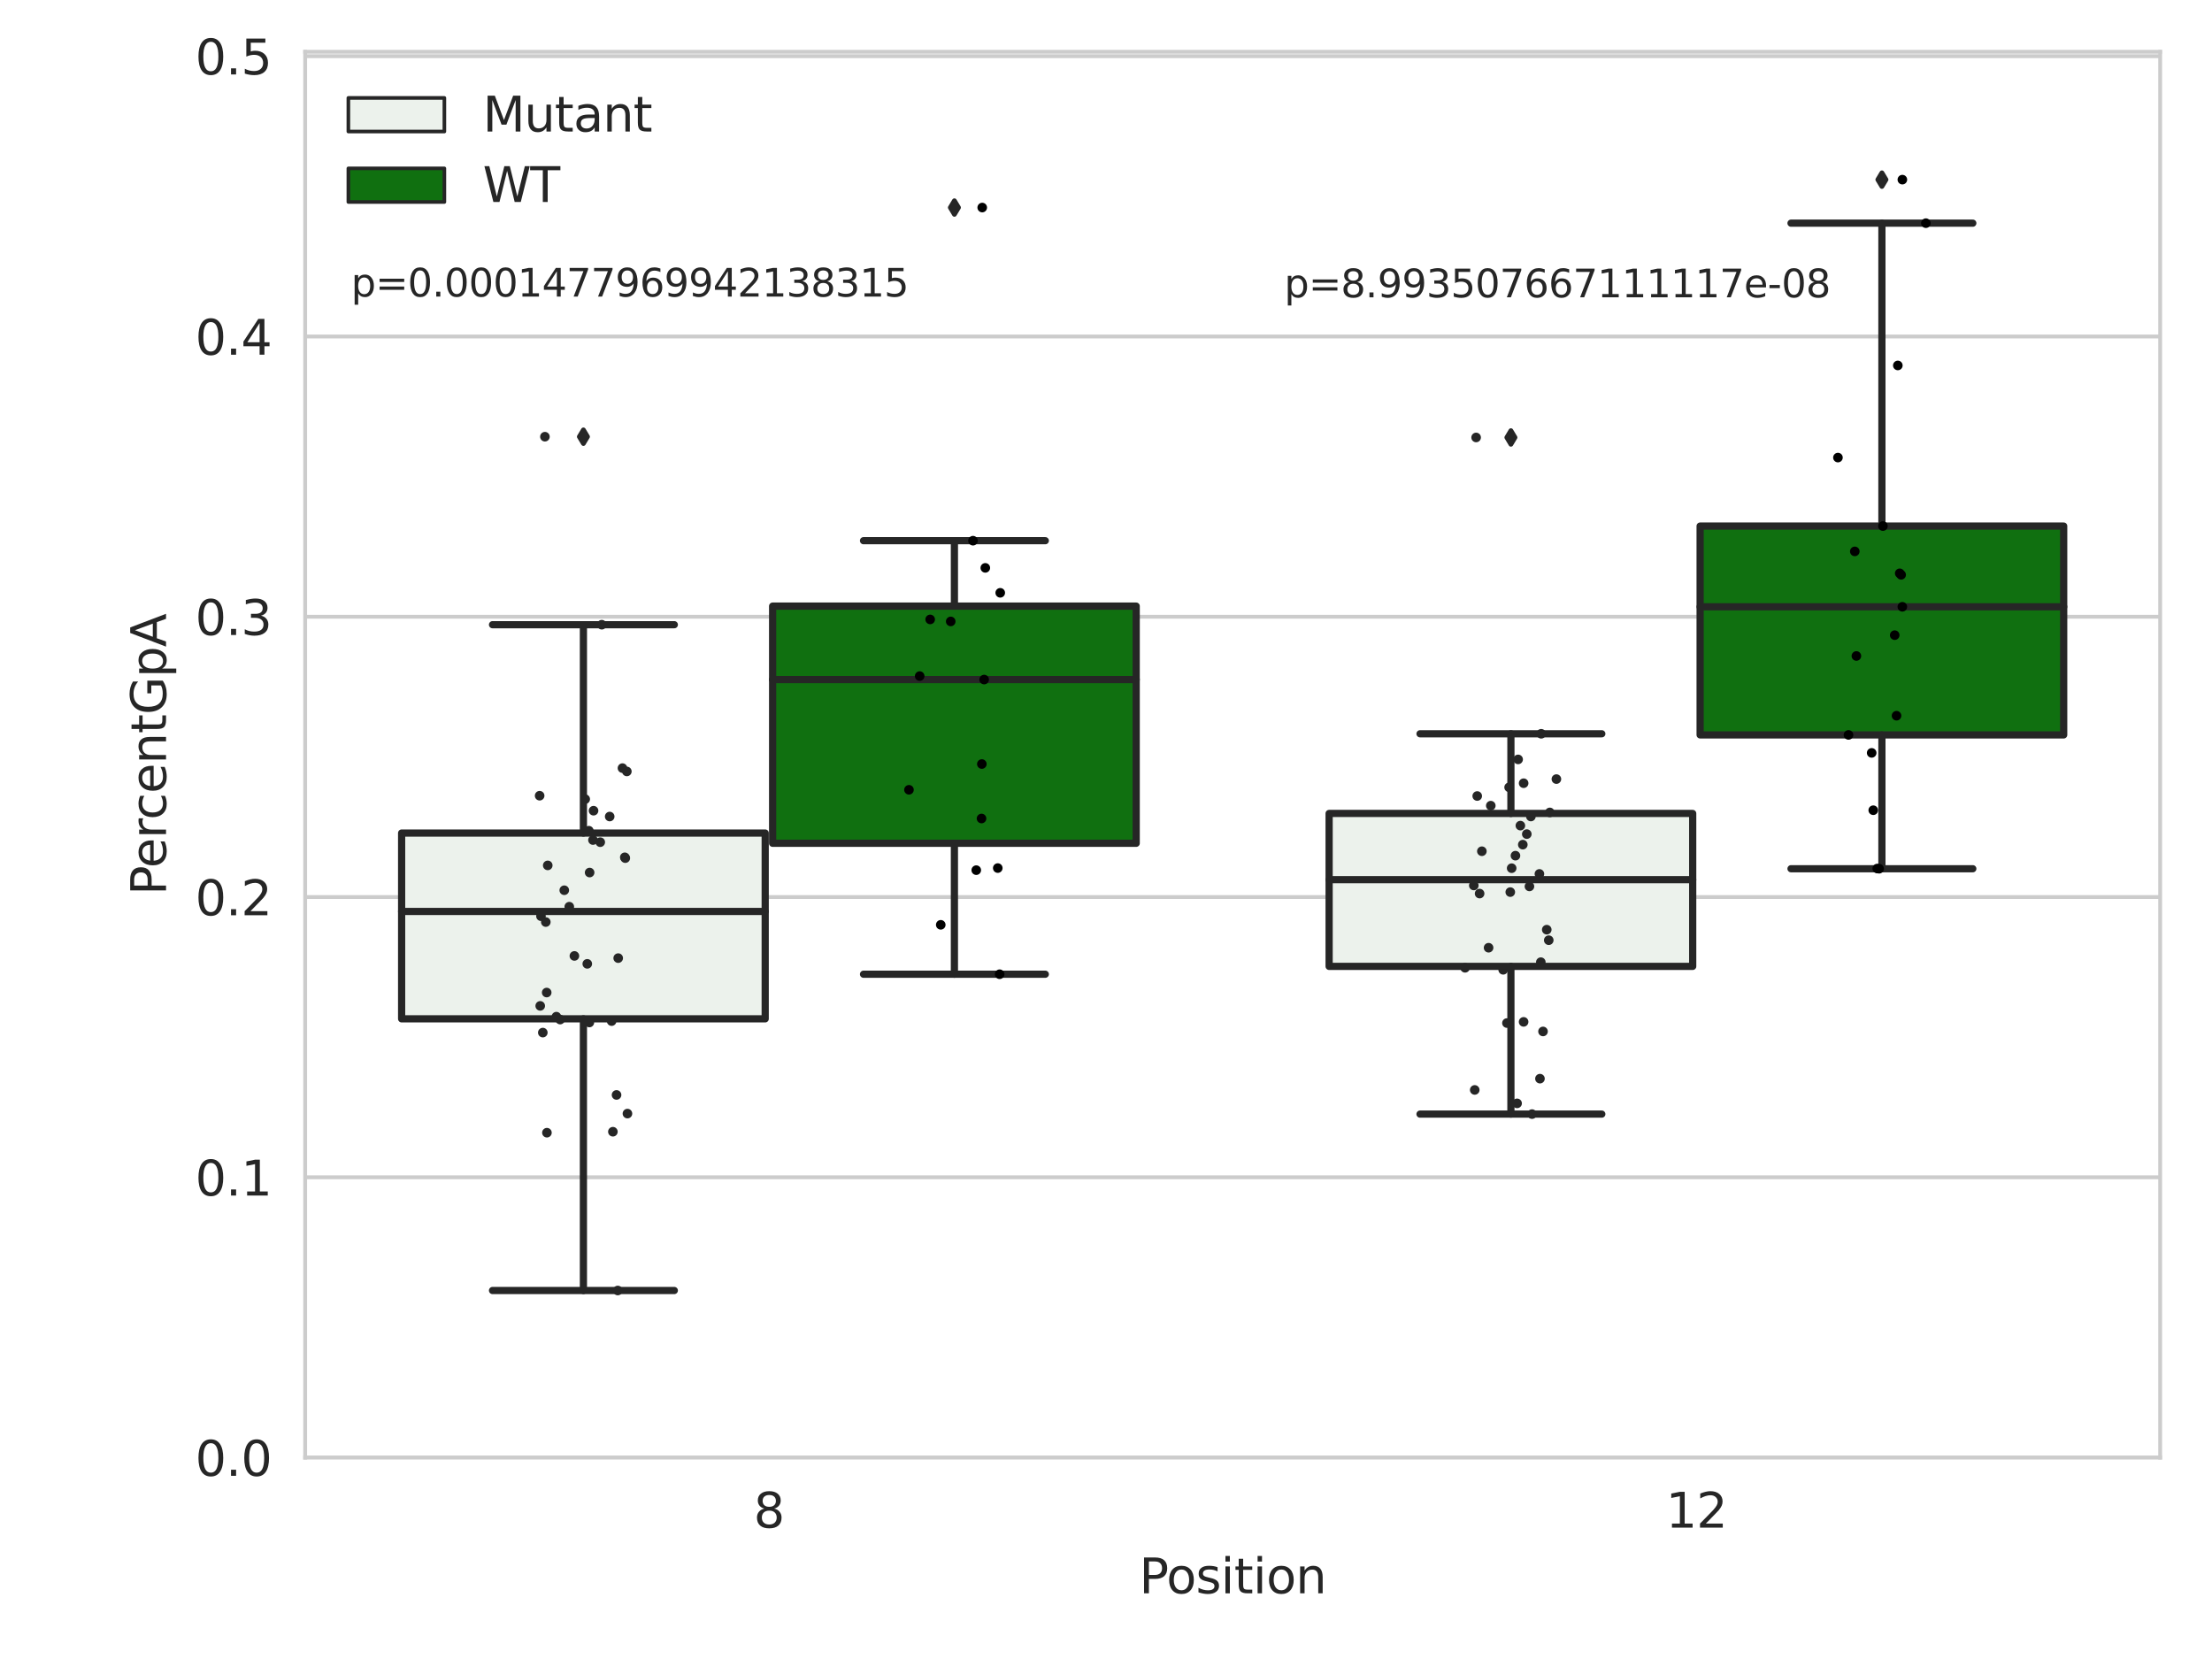 <?xml version="1.0" encoding="utf-8" standalone="no"?>
<!DOCTYPE svg PUBLIC "-//W3C//DTD SVG 1.1//EN"
  "http://www.w3.org/Graphics/SVG/1.1/DTD/svg11.dtd">
<svg xmlns:xlink="http://www.w3.org/1999/xlink" width="460.8pt" height="345.6pt" viewBox="0 0 460.8 345.6" xmlns="http://www.w3.org/2000/svg" version="1.1">
 <defs>
  <style type="text/css">*{stroke-linejoin: round; stroke-linecap: butt}</style>
 </defs>
 <g id="figure_1">
  <g id="patch_1">
   <path d="M 0 345.6 
L 460.8 345.6 
L 460.8 0 
L 0 0 
z
" style="fill: #ffffff"/>
  </g>
  <g id="axes_1">
   <g id="patch_2">
    <path d="M 63.571 303.64 
L 450 303.64 
L 450 10.8 
L 63.571 10.8 
z
" style="fill: #ffffff"/>
   </g>
   <g id="matplotlib.axis_1">
    <g id="xtick_1">
     <g id="text_1">
      <!-- 8 -->
      <g style="fill: #262626" transform="translate(156.997 318.238)scale(0.1 -0.1)">
       <defs>
        <path id="DejaVuSans-38" d="M 2034 2216 
Q 1584 2216 1326 1975 
Q 1069 1734 1069 1313 
Q 1069 891 1326 650 
Q 1584 409 2034 409 
Q 2484 409 2743 651 
Q 3003 894 3003 1313 
Q 3003 1734 2745 1975 
Q 2488 2216 2034 2216 
z
M 1403 2484 
Q 997 2584 770 2862 
Q 544 3141 544 3541 
Q 544 4100 942 4425 
Q 1341 4750 2034 4750 
Q 2731 4750 3128 4425 
Q 3525 4100 3525 3541 
Q 3525 3141 3298 2862 
Q 3072 2584 2669 2484 
Q 3125 2378 3379 2068 
Q 3634 1759 3634 1313 
Q 3634 634 3220 271 
Q 2806 -91 2034 -91 
Q 1263 -91 848 271 
Q 434 634 434 1313 
Q 434 1759 690 2068 
Q 947 2378 1403 2484 
z
M 1172 3481 
Q 1172 3119 1398 2916 
Q 1625 2713 2034 2713 
Q 2441 2713 2670 2916 
Q 2900 3119 2900 3481 
Q 2900 3844 2670 4047 
Q 2441 4250 2034 4250 
Q 1625 4250 1398 4047 
Q 1172 3844 1172 3481 
z
" transform="scale(0.016)"/>
       </defs>
       <use xlink:href="#DejaVuSans-38"/>
      </g>
     </g>
    </g>
    <g id="xtick_2">
     <g id="text_2">
      <!-- 12 -->
      <g style="fill: #262626" transform="translate(347.03 318.238)scale(0.1 -0.1)">
       <defs>
        <path id="DejaVuSans-31" d="M 794 531 
L 1825 531 
L 1825 4091 
L 703 3866 
L 703 4441 
L 1819 4666 
L 2450 4666 
L 2450 531 
L 3481 531 
L 3481 0 
L 794 0 
L 794 531 
z
" transform="scale(0.016)"/>
        <path id="DejaVuSans-32" d="M 1228 531 
L 3431 531 
L 3431 0 
L 469 0 
L 469 531 
Q 828 903 1448 1529 
Q 2069 2156 2228 2338 
Q 2531 2678 2651 2914 
Q 2772 3150 2772 3378 
Q 2772 3750 2511 3984 
Q 2250 4219 1831 4219 
Q 1534 4219 1204 4116 
Q 875 4013 500 3803 
L 500 4441 
Q 881 4594 1212 4672 
Q 1544 4750 1819 4750 
Q 2544 4750 2975 4387 
Q 3406 4025 3406 3419 
Q 3406 3131 3298 2873 
Q 3191 2616 2906 2266 
Q 2828 2175 2409 1742 
Q 1991 1309 1228 531 
z
" transform="scale(0.016)"/>
       </defs>
       <use xlink:href="#DejaVuSans-31"/>
       <use xlink:href="#DejaVuSans-32" x="63.623"/>
      </g>
     </g>
    </g>
    <g id="text_3">
     <!-- Position -->
     <g style="fill: #262626" transform="translate(237.322 331.917)scale(0.1 -0.1)">
      <defs>
       <path id="DejaVuSans-50" d="M 1259 4147 
L 1259 2394 
L 2053 2394 
Q 2494 2394 2734 2622 
Q 2975 2850 2975 3272 
Q 2975 3691 2734 3919 
Q 2494 4147 2053 4147 
L 1259 4147 
z
M 628 4666 
L 2053 4666 
Q 2838 4666 3239 4311 
Q 3641 3956 3641 3272 
Q 3641 2581 3239 2228 
Q 2838 1875 2053 1875 
L 1259 1875 
L 1259 0 
L 628 0 
L 628 4666 
z
" transform="scale(0.016)"/>
       <path id="DejaVuSans-6f" d="M 1959 3097 
Q 1497 3097 1228 2736 
Q 959 2375 959 1747 
Q 959 1119 1226 758 
Q 1494 397 1959 397 
Q 2419 397 2687 759 
Q 2956 1122 2956 1747 
Q 2956 2369 2687 2733 
Q 2419 3097 1959 3097 
z
M 1959 3584 
Q 2709 3584 3137 3096 
Q 3566 2609 3566 1747 
Q 3566 888 3137 398 
Q 2709 -91 1959 -91 
Q 1206 -91 779 398 
Q 353 888 353 1747 
Q 353 2609 779 3096 
Q 1206 3584 1959 3584 
z
" transform="scale(0.016)"/>
       <path id="DejaVuSans-73" d="M 2834 3397 
L 2834 2853 
Q 2591 2978 2328 3040 
Q 2066 3103 1784 3103 
Q 1356 3103 1142 2972 
Q 928 2841 928 2578 
Q 928 2378 1081 2264 
Q 1234 2150 1697 2047 
L 1894 2003 
Q 2506 1872 2764 1633 
Q 3022 1394 3022 966 
Q 3022 478 2636 193 
Q 2250 -91 1575 -91 
Q 1294 -91 989 -36 
Q 684 19 347 128 
L 347 722 
Q 666 556 975 473 
Q 1284 391 1588 391 
Q 1994 391 2212 530 
Q 2431 669 2431 922 
Q 2431 1156 2273 1281 
Q 2116 1406 1581 1522 
L 1381 1569 
Q 847 1681 609 1914 
Q 372 2147 372 2553 
Q 372 3047 722 3315 
Q 1072 3584 1716 3584 
Q 2034 3584 2315 3537 
Q 2597 3491 2834 3397 
z
" transform="scale(0.016)"/>
       <path id="DejaVuSans-69" d="M 603 3500 
L 1178 3500 
L 1178 0 
L 603 0 
L 603 3500 
z
M 603 4863 
L 1178 4863 
L 1178 4134 
L 603 4134 
L 603 4863 
z
" transform="scale(0.016)"/>
       <path id="DejaVuSans-74" d="M 1172 4494 
L 1172 3500 
L 2356 3500 
L 2356 3053 
L 1172 3053 
L 1172 1153 
Q 1172 725 1289 603 
Q 1406 481 1766 481 
L 2356 481 
L 2356 0 
L 1766 0 
Q 1100 0 847 248 
Q 594 497 594 1153 
L 594 3053 
L 172 3053 
L 172 3500 
L 594 3500 
L 594 4494 
L 1172 4494 
z
" transform="scale(0.016)"/>
       <path id="DejaVuSans-6e" d="M 3513 2113 
L 3513 0 
L 2938 0 
L 2938 2094 
Q 2938 2591 2744 2837 
Q 2550 3084 2163 3084 
Q 1697 3084 1428 2787 
Q 1159 2491 1159 1978 
L 1159 0 
L 581 0 
L 581 3500 
L 1159 3500 
L 1159 2956 
Q 1366 3272 1645 3428 
Q 1925 3584 2291 3584 
Q 2894 3584 3203 3211 
Q 3513 2838 3513 2113 
z
" transform="scale(0.016)"/>
      </defs>
      <use xlink:href="#DejaVuSans-50"/>
      <use xlink:href="#DejaVuSans-6f" x="56.678"/>
      <use xlink:href="#DejaVuSans-73" x="117.859"/>
      <use xlink:href="#DejaVuSans-69" x="169.959"/>
      <use xlink:href="#DejaVuSans-74" x="197.742"/>
      <use xlink:href="#DejaVuSans-69" x="236.951"/>
      <use xlink:href="#DejaVuSans-6f" x="264.734"/>
      <use xlink:href="#DejaVuSans-6e" x="325.916"/>
     </g>
    </g>
   </g>
   <g id="matplotlib.axis_2">
    <g id="ytick_1">
     <g id="line2d_1">
      <path d="M 63.571 303.64 
L 450 303.64 
" clip-path="url(#p58ac7af2b0)" style="fill: none; stroke: #cccccc; stroke-width: 0.8; stroke-linecap: round"/>
     </g>
     <g id="text_4">
      <!-- 0.0 -->
      <g style="fill: #262626" transform="translate(40.668 307.439)scale(0.1 -0.1)">
       <defs>
        <path id="DejaVuSans-30" d="M 2034 4250 
Q 1547 4250 1301 3770 
Q 1056 3291 1056 2328 
Q 1056 1369 1301 889 
Q 1547 409 2034 409 
Q 2525 409 2770 889 
Q 3016 1369 3016 2328 
Q 3016 3291 2770 3770 
Q 2525 4250 2034 4250 
z
M 2034 4750 
Q 2819 4750 3233 4129 
Q 3647 3509 3647 2328 
Q 3647 1150 3233 529 
Q 2819 -91 2034 -91 
Q 1250 -91 836 529 
Q 422 1150 422 2328 
Q 422 3509 836 4129 
Q 1250 4750 2034 4750 
z
" transform="scale(0.016)"/>
        <path id="DejaVuSans-2e" d="M 684 794 
L 1344 794 
L 1344 0 
L 684 0 
L 684 794 
z
" transform="scale(0.016)"/>
       </defs>
       <use xlink:href="#DejaVuSans-30"/>
       <use xlink:href="#DejaVuSans-2e" x="63.623"/>
       <use xlink:href="#DejaVuSans-30" x="95.41"/>
      </g>
     </g>
    </g>
    <g id="ytick_2">
     <g id="line2d_2">
      <path d="M 63.571 245.254 
L 450 245.254 
" clip-path="url(#p58ac7af2b0)" style="fill: none; stroke: #cccccc; stroke-width: 0.8; stroke-linecap: round"/>
     </g>
     <g id="text_5">
      <!-- 0.1 -->
      <g style="fill: #262626" transform="translate(40.668 249.053)scale(0.1 -0.1)">
       <use xlink:href="#DejaVuSans-30"/>
       <use xlink:href="#DejaVuSans-2e" x="63.623"/>
       <use xlink:href="#DejaVuSans-31" x="95.41"/>
      </g>
     </g>
    </g>
    <g id="ytick_3">
     <g id="line2d_3">
      <path d="M 63.571 186.867 
L 450 186.867 
" clip-path="url(#p58ac7af2b0)" style="fill: none; stroke: #cccccc; stroke-width: 0.8; stroke-linecap: round"/>
     </g>
     <g id="text_6">
      <!-- 0.2 -->
      <g style="fill: #262626" transform="translate(40.668 190.666)scale(0.1 -0.1)">
       <use xlink:href="#DejaVuSans-30"/>
       <use xlink:href="#DejaVuSans-2e" x="63.623"/>
       <use xlink:href="#DejaVuSans-32" x="95.41"/>
      </g>
     </g>
    </g>
    <g id="ytick_4">
     <g id="line2d_4">
      <path d="M 63.571 128.481 
L 450 128.481 
" clip-path="url(#p58ac7af2b0)" style="fill: none; stroke: #cccccc; stroke-width: 0.8; stroke-linecap: round"/>
     </g>
     <g id="text_7">
      <!-- 0.3 -->
      <g style="fill: #262626" transform="translate(40.668 132.28)scale(0.1 -0.1)">
       <defs>
        <path id="DejaVuSans-33" d="M 2597 2516 
Q 3050 2419 3304 2112 
Q 3559 1806 3559 1356 
Q 3559 666 3084 287 
Q 2609 -91 1734 -91 
Q 1441 -91 1130 -33 
Q 819 25 488 141 
L 488 750 
Q 750 597 1062 519 
Q 1375 441 1716 441 
Q 2309 441 2620 675 
Q 2931 909 2931 1356 
Q 2931 1769 2642 2001 
Q 2353 2234 1838 2234 
L 1294 2234 
L 1294 2753 
L 1863 2753 
Q 2328 2753 2575 2939 
Q 2822 3125 2822 3475 
Q 2822 3834 2567 4026 
Q 2313 4219 1838 4219 
Q 1578 4219 1281 4162 
Q 984 4106 628 3988 
L 628 4550 
Q 988 4650 1302 4700 
Q 1616 4750 1894 4750 
Q 2613 4750 3031 4423 
Q 3450 4097 3450 3541 
Q 3450 3153 3228 2886 
Q 3006 2619 2597 2516 
z
" transform="scale(0.016)"/>
       </defs>
       <use xlink:href="#DejaVuSans-30"/>
       <use xlink:href="#DejaVuSans-2e" x="63.623"/>
       <use xlink:href="#DejaVuSans-33" x="95.41"/>
      </g>
     </g>
    </g>
    <g id="ytick_5">
     <g id="line2d_5">
      <path d="M 63.571 70.094 
L 450 70.094 
" clip-path="url(#p58ac7af2b0)" style="fill: none; stroke: #cccccc; stroke-width: 0.8; stroke-linecap: round"/>
     </g>
     <g id="text_8">
      <!-- 0.4 -->
      <g style="fill: #262626" transform="translate(40.668 73.893)scale(0.1 -0.1)">
       <defs>
        <path id="DejaVuSans-34" d="M 2419 4116 
L 825 1625 
L 2419 1625 
L 2419 4116 
z
M 2253 4666 
L 3047 4666 
L 3047 1625 
L 3713 1625 
L 3713 1100 
L 3047 1100 
L 3047 0 
L 2419 0 
L 2419 1100 
L 313 1100 
L 313 1709 
L 2253 4666 
z
" transform="scale(0.016)"/>
       </defs>
       <use xlink:href="#DejaVuSans-30"/>
       <use xlink:href="#DejaVuSans-2e" x="63.623"/>
       <use xlink:href="#DejaVuSans-34" x="95.41"/>
      </g>
     </g>
    </g>
    <g id="ytick_6">
     <g id="line2d_6">
      <path d="M 63.571 11.708 
L 450 11.708 
" clip-path="url(#p58ac7af2b0)" style="fill: none; stroke: #cccccc; stroke-width: 0.8; stroke-linecap: round"/>
     </g>
     <g id="text_9">
      <!-- 0.5 -->
      <g style="fill: #262626" transform="translate(40.668 15.507)scale(0.1 -0.1)">
       <defs>
        <path id="DejaVuSans-35" d="M 691 4666 
L 3169 4666 
L 3169 4134 
L 1269 4134 
L 1269 2991 
Q 1406 3038 1543 3061 
Q 1681 3084 1819 3084 
Q 2600 3084 3056 2656 
Q 3513 2228 3513 1497 
Q 3513 744 3044 326 
Q 2575 -91 1722 -91 
Q 1428 -91 1123 -41 
Q 819 9 494 109 
L 494 744 
Q 775 591 1075 516 
Q 1375 441 1709 441 
Q 2250 441 2565 725 
Q 2881 1009 2881 1497 
Q 2881 1984 2565 2268 
Q 2250 2553 1709 2553 
Q 1456 2553 1204 2497 
Q 953 2441 691 2322 
L 691 4666 
z
" transform="scale(0.016)"/>
       </defs>
       <use xlink:href="#DejaVuSans-30"/>
       <use xlink:href="#DejaVuSans-2e" x="63.623"/>
       <use xlink:href="#DejaVuSans-35" x="95.41"/>
      </g>
     </g>
    </g>
    <g id="text_10">
     <!-- PercentGpA -->
     <g style="fill: #262626" transform="translate(34.588 186.497)rotate(-90)scale(0.1 -0.1)">
      <defs>
       <path id="DejaVuSans-65" d="M 3597 1894 
L 3597 1613 
L 953 1613 
Q 991 1019 1311 708 
Q 1631 397 2203 397 
Q 2534 397 2845 478 
Q 3156 559 3463 722 
L 3463 178 
Q 3153 47 2828 -22 
Q 2503 -91 2169 -91 
Q 1331 -91 842 396 
Q 353 884 353 1716 
Q 353 2575 817 3079 
Q 1281 3584 2069 3584 
Q 2775 3584 3186 3129 
Q 3597 2675 3597 1894 
z
M 3022 2063 
Q 3016 2534 2758 2815 
Q 2500 3097 2075 3097 
Q 1594 3097 1305 2825 
Q 1016 2553 972 2059 
L 3022 2063 
z
" transform="scale(0.016)"/>
       <path id="DejaVuSans-72" d="M 2631 2963 
Q 2534 3019 2420 3045 
Q 2306 3072 2169 3072 
Q 1681 3072 1420 2755 
Q 1159 2438 1159 1844 
L 1159 0 
L 581 0 
L 581 3500 
L 1159 3500 
L 1159 2956 
Q 1341 3275 1631 3429 
Q 1922 3584 2338 3584 
Q 2397 3584 2469 3576 
Q 2541 3569 2628 3553 
L 2631 2963 
z
" transform="scale(0.016)"/>
       <path id="DejaVuSans-63" d="M 3122 3366 
L 3122 2828 
Q 2878 2963 2633 3030 
Q 2388 3097 2138 3097 
Q 1578 3097 1268 2742 
Q 959 2388 959 1747 
Q 959 1106 1268 751 
Q 1578 397 2138 397 
Q 2388 397 2633 464 
Q 2878 531 3122 666 
L 3122 134 
Q 2881 22 2623 -34 
Q 2366 -91 2075 -91 
Q 1284 -91 818 406 
Q 353 903 353 1747 
Q 353 2603 823 3093 
Q 1294 3584 2113 3584 
Q 2378 3584 2631 3529 
Q 2884 3475 3122 3366 
z
" transform="scale(0.016)"/>
       <path id="DejaVuSans-47" d="M 3809 666 
L 3809 1919 
L 2778 1919 
L 2778 2438 
L 4434 2438 
L 4434 434 
Q 4069 175 3628 42 
Q 3188 -91 2688 -91 
Q 1594 -91 976 548 
Q 359 1188 359 2328 
Q 359 3472 976 4111 
Q 1594 4750 2688 4750 
Q 3144 4750 3555 4637 
Q 3966 4525 4313 4306 
L 4313 3634 
Q 3963 3931 3569 4081 
Q 3175 4231 2741 4231 
Q 1884 4231 1454 3753 
Q 1025 3275 1025 2328 
Q 1025 1384 1454 906 
Q 1884 428 2741 428 
Q 3075 428 3337 486 
Q 3600 544 3809 666 
z
" transform="scale(0.016)"/>
       <path id="DejaVuSans-70" d="M 1159 525 
L 1159 -1331 
L 581 -1331 
L 581 3500 
L 1159 3500 
L 1159 2969 
Q 1341 3281 1617 3432 
Q 1894 3584 2278 3584 
Q 2916 3584 3314 3078 
Q 3713 2572 3713 1747 
Q 3713 922 3314 415 
Q 2916 -91 2278 -91 
Q 1894 -91 1617 61 
Q 1341 213 1159 525 
z
M 3116 1747 
Q 3116 2381 2855 2742 
Q 2594 3103 2138 3103 
Q 1681 3103 1420 2742 
Q 1159 2381 1159 1747 
Q 1159 1113 1420 752 
Q 1681 391 2138 391 
Q 2594 391 2855 752 
Q 3116 1113 3116 1747 
z
" transform="scale(0.016)"/>
       <path id="DejaVuSans-41" d="M 2188 4044 
L 1331 1722 
L 3047 1722 
L 2188 4044 
z
M 1831 4666 
L 2547 4666 
L 4325 0 
L 3669 0 
L 3244 1197 
L 1141 1197 
L 716 0 
L 50 0 
L 1831 4666 
z
" transform="scale(0.016)"/>
      </defs>
      <use xlink:href="#DejaVuSans-50"/>
      <use xlink:href="#DejaVuSans-65" x="56.678"/>
      <use xlink:href="#DejaVuSans-72" x="118.201"/>
      <use xlink:href="#DejaVuSans-63" x="157.064"/>
      <use xlink:href="#DejaVuSans-65" x="212.045"/>
      <use xlink:href="#DejaVuSans-6e" x="273.568"/>
      <use xlink:href="#DejaVuSans-74" x="336.947"/>
      <use xlink:href="#DejaVuSans-47" x="376.156"/>
      <use xlink:href="#DejaVuSans-70" x="453.646"/>
      <use xlink:href="#DejaVuSans-41" x="517.123"/>
     </g>
    </g>
   </g>
   <g id="patch_3">
    <path d="M 83.666 212.241 
L 159.406 212.241 
L 159.406 173.539 
L 83.666 173.539 
L 83.666 212.241 
z
" clip-path="url(#p58ac7af2b0)" style="fill: #ecf2ec; stroke: #262626; stroke-width: 1.5; stroke-linejoin: miter"/>
   </g>
   <g id="patch_4">
    <path d="M 160.951 175.673 
L 236.691 175.673 
L 236.691 126.266 
L 160.951 126.266 
L 160.951 175.673 
z
" clip-path="url(#p58ac7af2b0)" style="fill: #107010; stroke: #262626; stroke-width: 1.5; stroke-linejoin: miter"/>
   </g>
   <g id="patch_5">
    <path d="M 276.88 201.315 
L 352.62 201.315 
L 352.62 169.456 
L 276.88 169.456 
L 276.88 201.315 
z
" clip-path="url(#p58ac7af2b0)" style="fill: #ecf2ec; stroke: #262626; stroke-width: 1.5; stroke-linejoin: miter"/>
   </g>
   <g id="patch_6">
    <path d="M 354.166 153.094 
L 429.906 153.094 
L 429.906 109.589 
L 354.166 109.589 
L 354.166 153.094 
z
" clip-path="url(#p58ac7af2b0)" style="fill: #107010; stroke: #262626; stroke-width: 1.5; stroke-linejoin: miter"/>
   </g>
   <g id="patch_7">
    <path d="M 160.178 303.64 
L 160.178 303.64 
L 160.178 303.64 
L 160.178 303.64 
z
" clip-path="url(#p58ac7af2b0)" style="fill: #ecf2ec; stroke: #262626; stroke-width: 0.75; stroke-linejoin: miter"/>
   </g>
   <g id="patch_8">
    <path d="M 160.178 303.64 
L 160.178 303.64 
L 160.178 303.64 
L 160.178 303.64 
z
" clip-path="url(#p58ac7af2b0)" style="fill: #107010; stroke: #262626; stroke-width: 0.75; stroke-linejoin: miter"/>
   </g>
   <g id="PathCollection_1"/>
   <g id="PathCollection_2"/>
   <g id="line2d_7">
    <path d="M 121.536 212.241 
L 121.536 268.836 
" clip-path="url(#p58ac7af2b0)" style="fill: none; stroke: #262626; stroke-width: 1.5; stroke-linecap: round"/>
   </g>
   <g id="line2d_8">
    <path d="M 121.536 173.539 
L 121.536 130.137 
" clip-path="url(#p58ac7af2b0)" style="fill: none; stroke: #262626; stroke-width: 1.5; stroke-linecap: round"/>
   </g>
   <g id="line2d_9">
    <path d="M 102.601 268.836 
L 140.471 268.836 
" clip-path="url(#p58ac7af2b0)" style="fill: none; stroke: #262626; stroke-width: 1.5; stroke-linecap: round"/>
   </g>
   <g id="line2d_10">
    <path d="M 102.601 130.137 
L 140.471 130.137 
" clip-path="url(#p58ac7af2b0)" style="fill: none; stroke: #262626; stroke-width: 1.5; stroke-linecap: round"/>
   </g>
   <g id="line2d_11">
    <defs>
     <path id="mc5f1263db1" d="M -0 1.414 
L 0.849 0 
L 0 -1.414 
L -0.849 -0 
z
" style="stroke: #262626; stroke-linejoin: miter"/>
    </defs>
    <g clip-path="url(#p58ac7af2b0)">
     <use xlink:href="#mc5f1263db1" x="121.536" y="90.973" style="fill: #262626; stroke: #262626; stroke-linejoin: miter"/>
    </g>
   </g>
   <g id="line2d_12">
    <path d="M 198.821 175.673 
L 198.821 202.948 
" clip-path="url(#p58ac7af2b0)" style="fill: none; stroke: #262626; stroke-width: 1.5; stroke-linecap: round"/>
   </g>
   <g id="line2d_13">
    <path d="M 198.821 126.266 
L 198.821 112.636 
" clip-path="url(#p58ac7af2b0)" style="fill: none; stroke: #262626; stroke-width: 1.5; stroke-linecap: round"/>
   </g>
   <g id="line2d_14">
    <path d="M 179.886 202.948 
L 217.756 202.948 
" clip-path="url(#p58ac7af2b0)" style="fill: none; stroke: #262626; stroke-width: 1.5; stroke-linecap: round"/>
   </g>
   <g id="line2d_15">
    <path d="M 179.886 112.636 
L 217.756 112.636 
" clip-path="url(#p58ac7af2b0)" style="fill: none; stroke: #262626; stroke-width: 1.5; stroke-linecap: round"/>
   </g>
   <g id="line2d_16">
    <g clip-path="url(#p58ac7af2b0)">
     <use xlink:href="#mc5f1263db1" x="198.821" y="43.237" style="fill: #262626; stroke: #262626; stroke-linejoin: miter"/>
    </g>
   </g>
   <g id="line2d_17">
    <path d="M 314.75 201.315 
L 314.75 232.088 
" clip-path="url(#p58ac7af2b0)" style="fill: none; stroke: #262626; stroke-width: 1.5; stroke-linecap: round"/>
   </g>
   <g id="line2d_18">
    <path d="M 314.75 169.456 
L 314.75 152.859 
" clip-path="url(#p58ac7af2b0)" style="fill: none; stroke: #262626; stroke-width: 1.5; stroke-linecap: round"/>
   </g>
   <g id="line2d_19">
    <path d="M 295.815 232.088 
L 333.685 232.088 
" clip-path="url(#p58ac7af2b0)" style="fill: none; stroke: #262626; stroke-width: 1.5; stroke-linecap: round"/>
   </g>
   <g id="line2d_20">
    <path d="M 295.815 152.859 
L 333.685 152.859 
" clip-path="url(#p58ac7af2b0)" style="fill: none; stroke: #262626; stroke-width: 1.5; stroke-linecap: round"/>
   </g>
   <g id="line2d_21">
    <g clip-path="url(#p58ac7af2b0)">
     <use xlink:href="#mc5f1263db1" x="314.75" y="91.131" style="fill: #262626; stroke: #262626; stroke-linejoin: miter"/>
    </g>
   </g>
   <g id="line2d_22">
    <path d="M 392.036 153.094 
L 392.036 180.973 
" clip-path="url(#p58ac7af2b0)" style="fill: none; stroke: #262626; stroke-width: 1.5; stroke-linecap: round"/>
   </g>
   <g id="line2d_23">
    <path d="M 392.036 109.589 
L 392.036 46.489 
" clip-path="url(#p58ac7af2b0)" style="fill: none; stroke: #262626; stroke-width: 1.5; stroke-linecap: round"/>
   </g>
   <g id="line2d_24">
    <path d="M 373.101 180.973 
L 410.971 180.973 
" clip-path="url(#p58ac7af2b0)" style="fill: none; stroke: #262626; stroke-width: 1.5; stroke-linecap: round"/>
   </g>
   <g id="line2d_25">
    <path d="M 373.101 46.489 
L 410.971 46.489 
" clip-path="url(#p58ac7af2b0)" style="fill: none; stroke: #262626; stroke-width: 1.5; stroke-linecap: round"/>
   </g>
   <g id="line2d_26">
    <g clip-path="url(#p58ac7af2b0)">
     <use xlink:href="#mc5f1263db1" x="392.036" y="37.422" style="fill: #262626; stroke: #262626; stroke-linejoin: miter"/>
    </g>
   </g>
   <g id="line2d_27">
    <path d="M 83.666 189.87 
L 159.406 189.87 
" clip-path="url(#p58ac7af2b0)" style="fill: none; stroke: #262626; stroke-width: 1.5; stroke-linecap: round"/>
   </g>
   <g id="line2d_28">
    <path d="M 160.951 141.565 
L 236.691 141.565 
" clip-path="url(#p58ac7af2b0)" style="fill: none; stroke: #262626; stroke-width: 1.5; stroke-linecap: round"/>
   </g>
   <g id="line2d_29">
    <path d="M 276.88 183.254 
L 352.62 183.254 
" clip-path="url(#p58ac7af2b0)" style="fill: none; stroke: #262626; stroke-width: 1.5; stroke-linecap: round"/>
   </g>
   <g id="line2d_30">
    <path d="M 354.166 126.406 
L 429.906 126.406 
" clip-path="url(#p58ac7af2b0)" style="fill: none; stroke: #262626; stroke-width: 1.5; stroke-linecap: round"/>
   </g>
   <g id="patch_9">
    <path d="M 63.571 303.64 
L 63.571 10.8 
" style="fill: none; stroke: #cccccc; stroke-width: 0.8; stroke-linejoin: miter; stroke-linecap: square"/>
   </g>
   <g id="patch_10">
    <path d="M 450 303.64 
L 450 10.8 
" style="fill: none; stroke: #cccccc; stroke-width: 0.8; stroke-linejoin: miter; stroke-linecap: square"/>
   </g>
   <g id="patch_11">
    <path d="M 63.571 303.64 
L 450 303.64 
" style="fill: none; stroke: #cccccc; stroke-width: 0.8; stroke-linejoin: miter; stroke-linecap: square"/>
   </g>
   <g id="patch_12">
    <path d="M 63.571 10.8 
L 450 10.8 
" style="fill: none; stroke: #cccccc; stroke-width: 0.8; stroke-linejoin: miter; stroke-linecap: square"/>
   </g>
   <g id="PathCollection_3">
    <defs>
     <path id="C0_0_100700db92" d="M 0 1 
C 0.265 1 0.52 0.895 0.707 0.707 
C 0.895 0.52 1 0.265 1 -0 
C 1 -0.265 0.895 -0.52 0.707 -0.707 
C 0.52 -0.895 0.265 -1 0 -1 
C -0.265 -1 -0.52 -0.895 -0.707 -0.707 
C -0.895 -0.52 -1 -0.265 -1 0 
C -1 0.265 -0.895 0.52 -0.707 0.707 
C -0.52 0.895 -0.265 1 0 1 
z
"/>
    </defs>
    <g clip-path="url(#p58ac7af2b0)">
     <use xlink:href="#C0_0_100700db92" x="113.886" y="206.765" style="fill: #262626"/>
    </g>
    <g clip-path="url(#p58ac7af2b0)">
     <use xlink:href="#C0_0_100700db92" x="125.042" y="175.441" style="fill: #262626"/>
    </g>
    <g clip-path="url(#p58ac7af2b0)">
     <use xlink:href="#C0_0_100700db92" x="130.157" y="178.589" style="fill: #262626"/>
    </g>
    <g clip-path="url(#p58ac7af2b0)">
     <use xlink:href="#C0_0_100700db92" x="130.261" y="178.762" style="fill: #262626"/>
    </g>
    <g clip-path="url(#p58ac7af2b0)">
     <use xlink:href="#C0_0_100700db92" x="117.549" y="185.453" style="fill: #262626"/>
    </g>
    <g clip-path="url(#p58ac7af2b0)">
     <use xlink:href="#C0_0_100700db92" x="127.676" y="235.759" style="fill: #262626"/>
    </g>
    <g clip-path="url(#p58ac7af2b0)">
     <use xlink:href="#C0_0_100700db92" x="125.362" y="130.137" style="fill: #262626"/>
    </g>
    <g clip-path="url(#p58ac7af2b0)">
     <use xlink:href="#C0_0_100700db92" x="122.775" y="213.004" style="fill: #262626"/>
    </g>
    <g clip-path="url(#p58ac7af2b0)">
     <use xlink:href="#C0_0_100700db92" x="119.658" y="199.136" style="fill: #262626"/>
    </g>
    <g clip-path="url(#p58ac7af2b0)">
     <use xlink:href="#C0_0_100700db92" x="129.672" y="160.012" style="fill: #262626"/>
    </g>
    <g clip-path="url(#p58ac7af2b0)">
     <use xlink:href="#C0_0_100700db92" x="122.83" y="181.767" style="fill: #262626"/>
    </g>
    <g clip-path="url(#p58ac7af2b0)">
     <use xlink:href="#C0_0_100700db92" x="130.708" y="231.982" style="fill: #262626"/>
    </g>
    <g clip-path="url(#p58ac7af2b0)">
     <use xlink:href="#C0_0_100700db92" x="112.538" y="209.543" style="fill: #262626"/>
    </g>
    <g clip-path="url(#p58ac7af2b0)">
     <use xlink:href="#C0_0_100700db92" x="118.593" y="188.88" style="fill: #262626"/>
    </g>
    <g clip-path="url(#p58ac7af2b0)">
     <use xlink:href="#C0_0_100700db92" x="114.105" y="180.276" style="fill: #262626"/>
    </g>
    <g clip-path="url(#p58ac7af2b0)">
     <use xlink:href="#C0_0_100700db92" x="128.783" y="199.593" style="fill: #262626"/>
    </g>
    <g clip-path="url(#p58ac7af2b0)">
     <use xlink:href="#C0_0_100700db92" x="122.341" y="200.785" style="fill: #262626"/>
    </g>
    <g clip-path="url(#p58ac7af2b0)">
     <use xlink:href="#C0_0_100700db92" x="115.904" y="211.788" style="fill: #262626"/>
    </g>
    <g clip-path="url(#p58ac7af2b0)">
     <use xlink:href="#C0_0_100700db92" x="123.528" y="174.997" style="fill: #262626"/>
    </g>
    <g clip-path="url(#p58ac7af2b0)">
     <use xlink:href="#C0_0_100700db92" x="113.935" y="235.961" style="fill: #262626"/>
    </g>
    <g clip-path="url(#p58ac7af2b0)">
     <use xlink:href="#C0_0_100700db92" x="122.669" y="173.054" style="fill: #262626"/>
    </g>
    <g clip-path="url(#p58ac7af2b0)">
     <use xlink:href="#C0_0_100700db92" x="127.011" y="170.099" style="fill: #262626"/>
    </g>
    <g clip-path="url(#p58ac7af2b0)">
     <use xlink:href="#C0_0_100700db92" x="113.517" y="90.973" style="fill: #262626"/>
    </g>
    <g clip-path="url(#p58ac7af2b0)">
     <use xlink:href="#C0_0_100700db92" x="127.414" y="212.714" style="fill: #262626"/>
    </g>
    <g clip-path="url(#p58ac7af2b0)">
     <use xlink:href="#C0_0_100700db92" x="112.417" y="165.761" style="fill: #262626"/>
    </g>
    <g clip-path="url(#p58ac7af2b0)">
     <use xlink:href="#C0_0_100700db92" x="113.702" y="192.078" style="fill: #262626"/>
    </g>
    <g clip-path="url(#p58ac7af2b0)">
     <use xlink:href="#C0_0_100700db92" x="113.078" y="215.108" style="fill: #262626"/>
    </g>
    <g clip-path="url(#p58ac7af2b0)">
     <use xlink:href="#C0_0_100700db92" x="121.91" y="166.476" style="fill: #262626"/>
    </g>
    <g clip-path="url(#p58ac7af2b0)">
     <use xlink:href="#C0_0_100700db92" x="123.647" y="168.884" style="fill: #262626"/>
    </g>
    <g clip-path="url(#p58ac7af2b0)">
     <use xlink:href="#C0_0_100700db92" x="128.692" y="268.836" style="fill: #262626"/>
    </g>
    <g clip-path="url(#p58ac7af2b0)">
     <use xlink:href="#C0_0_100700db92" x="116.687" y="212.392" style="fill: #262626"/>
    </g>
    <g clip-path="url(#p58ac7af2b0)">
     <use xlink:href="#C0_0_100700db92" x="128.437" y="228.095" style="fill: #262626"/>
    </g>
    <g clip-path="url(#p58ac7af2b0)">
     <use xlink:href="#C0_0_100700db92" x="112.695" y="190.86" style="fill: #262626"/>
    </g>
    <g clip-path="url(#p58ac7af2b0)">
     <use xlink:href="#C0_0_100700db92" x="130.585" y="160.704" style="fill: #262626"/>
    </g>
   </g>
   <g id="PathCollection_4">
    <defs>
     <path id="C1_0_2579b76ee3" d="M 0 1 
C 0.265 1 0.52 0.895 0.707 0.707 
C 0.895 0.52 1 0.265 1 -0 
C 1 -0.265 0.895 -0.52 0.707 -0.707 
C 0.52 -0.895 0.265 -1 0 -1 
C -0.265 -1 -0.52 -0.895 -0.707 -0.707 
C -0.895 -0.52 -1 -0.265 -1 0 
C -1 0.265 -0.895 0.52 -0.707 0.707 
C -0.52 0.895 -0.265 1 0 1 
z
"/>
    </defs>
    <g clip-path="url(#p58ac7af2b0)">
     <use xlink:href="#C1_0_2579b76ee3" x="203.375" y="181.268"/>
    </g>
    <g clip-path="url(#p58ac7af2b0)">
     <use xlink:href="#C1_0_2579b76ee3" x="191.588" y="140.841"/>
    </g>
    <g clip-path="url(#p58ac7af2b0)">
     <use xlink:href="#C1_0_2579b76ee3" x="204.536" y="159.162"/>
    </g>
    <g clip-path="url(#p58ac7af2b0)">
     <use xlink:href="#C1_0_2579b76ee3" x="198.052" y="129.454"/>
    </g>
    <g clip-path="url(#p58ac7af2b0)">
     <use xlink:href="#C1_0_2579b76ee3" x="193.772" y="129.038"/>
    </g>
    <g clip-path="url(#p58ac7af2b0)">
     <use xlink:href="#C1_0_2579b76ee3" x="207.854" y="180.835"/>
    </g>
    <g clip-path="url(#p58ac7af2b0)">
     <use xlink:href="#C1_0_2579b76ee3" x="189.354" y="164.529"/>
    </g>
    <g clip-path="url(#p58ac7af2b0)">
     <use xlink:href="#C1_0_2579b76ee3" x="204.47" y="170.511"/>
    </g>
    <g clip-path="url(#p58ac7af2b0)">
     <use xlink:href="#C1_0_2579b76ee3" x="202.692" y="112.636"/>
    </g>
    <g clip-path="url(#p58ac7af2b0)">
     <use xlink:href="#C1_0_2579b76ee3" x="208.368" y="123.493"/>
    </g>
    <g clip-path="url(#p58ac7af2b0)">
     <use xlink:href="#C1_0_2579b76ee3" x="208.243" y="202.948"/>
    </g>
    <g clip-path="url(#p58ac7af2b0)">
     <use xlink:href="#C1_0_2579b76ee3" x="205.017" y="141.565"/>
    </g>
    <g clip-path="url(#p58ac7af2b0)">
     <use xlink:href="#C1_0_2579b76ee3" x="195.977" y="192.656"/>
    </g>
    <g clip-path="url(#p58ac7af2b0)">
     <use xlink:href="#C1_0_2579b76ee3" x="205.258" y="118.297"/>
    </g>
    <g clip-path="url(#p58ac7af2b0)">
     <use xlink:href="#C1_0_2579b76ee3" x="204.616" y="43.237"/>
    </g>
   </g>
   <g id="PathCollection_5">
    <defs>
     <path id="C2_0_06e39a5ca4" d="M 0 1 
C 0.265 1 0.52 0.895 0.707 0.707 
C 0.895 0.52 1 0.265 1 -0 
C 1 -0.265 0.895 -0.52 0.707 -0.707 
C 0.52 -0.895 0.265 -1 0 -1 
C -0.265 -1 -0.52 -0.895 -0.707 -0.707 
C -0.895 -0.52 -1 -0.265 -1 0 
C -1 0.265 -0.895 0.52 -0.707 0.707 
C -0.52 0.895 -0.265 1 0 1 
z
"/>
    </defs>
    <g clip-path="url(#p58ac7af2b0)">
     <use xlink:href="#C2_0_06e39a5ca4" x="319.15" y="232.088" style="fill: #262626"/>
    </g>
    <g clip-path="url(#p58ac7af2b0)">
     <use xlink:href="#C2_0_06e39a5ca4" x="310.559" y="167.833" style="fill: #262626"/>
    </g>
    <g clip-path="url(#p58ac7af2b0)">
     <use xlink:href="#C2_0_06e39a5ca4" x="313.141" y="202.026" style="fill: #262626"/>
    </g>
    <g clip-path="url(#p58ac7af2b0)">
     <use xlink:href="#C2_0_06e39a5ca4" x="322.634" y="195.864" style="fill: #262626"/>
    </g>
    <g clip-path="url(#p58ac7af2b0)">
     <use xlink:href="#C2_0_06e39a5ca4" x="314.907" y="180.86" style="fill: #262626"/>
    </g>
    <g clip-path="url(#p58ac7af2b0)">
     <use xlink:href="#C2_0_06e39a5ca4" x="310.099" y="197.428" style="fill: #262626"/>
    </g>
    <g clip-path="url(#p58ac7af2b0)">
     <use xlink:href="#C2_0_06e39a5ca4" x="321.439" y="214.869" style="fill: #262626"/>
    </g>
    <g clip-path="url(#p58ac7af2b0)">
     <use xlink:href="#C2_0_06e39a5ca4" x="317.228" y="175.955" style="fill: #262626"/>
    </g>
    <g clip-path="url(#p58ac7af2b0)">
     <use xlink:href="#C2_0_06e39a5ca4" x="320.982" y="200.437" style="fill: #262626"/>
    </g>
    <g clip-path="url(#p58ac7af2b0)">
     <use xlink:href="#C2_0_06e39a5ca4" x="317.402" y="163.158" style="fill: #262626"/>
    </g>
    <g clip-path="url(#p58ac7af2b0)">
     <use xlink:href="#C2_0_06e39a5ca4" x="307.02" y="184.458" style="fill: #262626"/>
    </g>
    <g clip-path="url(#p58ac7af2b0)">
     <use xlink:href="#C2_0_06e39a5ca4" x="308.699" y="177.327" style="fill: #262626"/>
    </g>
    <g clip-path="url(#p58ac7af2b0)">
     <use xlink:href="#C2_0_06e39a5ca4" x="305.202" y="201.607" style="fill: #262626"/>
    </g>
    <g clip-path="url(#p58ac7af2b0)">
     <use xlink:href="#C2_0_06e39a5ca4" x="317.397" y="212.874" style="fill: #262626"/>
    </g>
    <g clip-path="url(#p58ac7af2b0)">
     <use xlink:href="#C2_0_06e39a5ca4" x="318.609" y="184.657" style="fill: #262626"/>
    </g>
    <g clip-path="url(#p58ac7af2b0)">
     <use xlink:href="#C2_0_06e39a5ca4" x="308.23" y="186.149" style="fill: #262626"/>
    </g>
    <g clip-path="url(#p58ac7af2b0)">
     <use xlink:href="#C2_0_06e39a5ca4" x="318.059" y="173.758" style="fill: #262626"/>
    </g>
    <g clip-path="url(#p58ac7af2b0)">
     <use xlink:href="#C2_0_06e39a5ca4" x="316.722" y="171.991" style="fill: #262626"/>
    </g>
    <g clip-path="url(#p58ac7af2b0)">
     <use xlink:href="#C2_0_06e39a5ca4" x="307.733" y="165.824" style="fill: #262626"/>
    </g>
    <g clip-path="url(#p58ac7af2b0)">
     <use xlink:href="#C2_0_06e39a5ca4" x="320.688" y="182.05" style="fill: #262626"/>
    </g>
    <g clip-path="url(#p58ac7af2b0)">
     <use xlink:href="#C2_0_06e39a5ca4" x="321.062" y="152.859" style="fill: #262626"/>
    </g>
    <g clip-path="url(#p58ac7af2b0)">
     <use xlink:href="#C2_0_06e39a5ca4" x="315.697" y="178.251" style="fill: #262626"/>
    </g>
    <g clip-path="url(#p58ac7af2b0)">
     <use xlink:href="#C2_0_06e39a5ca4" x="324.226" y="162.297" style="fill: #262626"/>
    </g>
    <g clip-path="url(#p58ac7af2b0)">
     <use xlink:href="#C2_0_06e39a5ca4" x="316.253" y="158.199" style="fill: #262626"/>
    </g>
    <g clip-path="url(#p58ac7af2b0)">
     <use xlink:href="#C2_0_06e39a5ca4" x="307.504" y="91.131" style="fill: #262626"/>
    </g>
    <g clip-path="url(#p58ac7af2b0)">
     <use xlink:href="#C2_0_06e39a5ca4" x="316.04" y="229.851" style="fill: #262626"/>
    </g>
    <g clip-path="url(#p58ac7af2b0)">
     <use xlink:href="#C2_0_06e39a5ca4" x="322.852" y="169.244" style="fill: #262626"/>
    </g>
    <g clip-path="url(#p58ac7af2b0)">
     <use xlink:href="#C2_0_06e39a5ca4" x="313.924" y="213.121" style="fill: #262626"/>
    </g>
    <g clip-path="url(#p58ac7af2b0)">
     <use xlink:href="#C2_0_06e39a5ca4" x="318.91" y="170.093" style="fill: #262626"/>
    </g>
    <g clip-path="url(#p58ac7af2b0)">
     <use xlink:href="#C2_0_06e39a5ca4" x="314.62" y="185.84" style="fill: #262626"/>
    </g>
    <g clip-path="url(#p58ac7af2b0)">
     <use xlink:href="#C2_0_06e39a5ca4" x="314.377" y="164.011" style="fill: #262626"/>
    </g>
    <g clip-path="url(#p58ac7af2b0)">
     <use xlink:href="#C2_0_06e39a5ca4" x="322.218" y="193.667" style="fill: #262626"/>
    </g>
    <g clip-path="url(#p58ac7af2b0)">
     <use xlink:href="#C2_0_06e39a5ca4" x="307.213" y="227.052" style="fill: #262626"/>
    </g>
    <g clip-path="url(#p58ac7af2b0)">
     <use xlink:href="#C2_0_06e39a5ca4" x="320.802" y="224.705" style="fill: #262626"/>
    </g>
   </g>
   <g id="PathCollection_6">
    <defs>
     <path id="C3_0_f18efd452c" d="M 0 1 
C 0.265 1 0.52 0.895 0.707 0.707 
C 0.895 0.52 1 0.265 1 -0 
C 1 -0.265 0.895 -0.52 0.707 -0.707 
C 0.52 -0.895 0.265 -1 0 -1 
C -0.265 -1 -0.52 -0.895 -0.707 -0.707 
C -0.895 -0.52 -1 -0.265 -1 0 
C -1 0.265 -0.895 0.52 -0.707 0.707 
C -0.52 0.895 -0.265 1 0 1 
z
"/>
    </defs>
    <g clip-path="url(#p58ac7af2b0)">
     <use xlink:href="#C3_0_f18efd452c" x="389.904" y="156.839"/>
    </g>
    <g clip-path="url(#p58ac7af2b0)">
     <use xlink:href="#C3_0_f18efd452c" x="394.704" y="132.314"/>
    </g>
    <g clip-path="url(#p58ac7af2b0)">
     <use xlink:href="#C3_0_f18efd452c" x="385.076" y="153.094"/>
    </g>
    <g clip-path="url(#p58ac7af2b0)">
     <use xlink:href="#C3_0_f18efd452c" x="391.068" y="180.935"/>
    </g>
    <g clip-path="url(#p58ac7af2b0)">
     <use xlink:href="#C3_0_f18efd452c" x="401.196" y="46.489"/>
    </g>
    <g clip-path="url(#p58ac7af2b0)">
     <use xlink:href="#C3_0_f18efd452c" x="395.081" y="149.096"/>
    </g>
    <g clip-path="url(#p58ac7af2b0)">
     <use xlink:href="#C3_0_f18efd452c" x="390.235" y="168.783"/>
    </g>
    <g clip-path="url(#p58ac7af2b0)">
     <use xlink:href="#C3_0_f18efd452c" x="395.749" y="119.43"/>
    </g>
    <g clip-path="url(#p58ac7af2b0)">
     <use xlink:href="#C3_0_f18efd452c" x="386.719" y="136.652"/>
    </g>
    <g clip-path="url(#p58ac7af2b0)">
     <use xlink:href="#C3_0_f18efd452c" x="382.877" y="95.32"/>
    </g>
    <g clip-path="url(#p58ac7af2b0)">
     <use xlink:href="#C3_0_f18efd452c" x="392.248" y="109.589"/>
    </g>
    <g clip-path="url(#p58ac7af2b0)">
     <use xlink:href="#C3_0_f18efd452c" x="396.297" y="37.422"/>
    </g>
    <g clip-path="url(#p58ac7af2b0)">
     <use xlink:href="#C3_0_f18efd452c" x="395.353" y="76.129"/>
    </g>
    <g clip-path="url(#p58ac7af2b0)">
     <use xlink:href="#C3_0_f18efd452c" x="396.294" y="126.406"/>
    </g>
    <g clip-path="url(#p58ac7af2b0)">
     <use xlink:href="#C3_0_f18efd452c" x="386.388" y="114.865"/>
    </g>
    <g clip-path="url(#p58ac7af2b0)">
     <use xlink:href="#C3_0_f18efd452c" x="396.043" y="119.747"/>
    </g>
    <g clip-path="url(#p58ac7af2b0)">
     <use xlink:href="#C3_0_f18efd452c" x="391.462" y="180.973"/>
    </g>
   </g>
   <g id="text_11">
    <!-- 34 -->
    <g style="fill: #262626" transform="translate(131.196 -659.737)scale(0.1 -0.1)">
     <use xlink:href="#DejaVuSans-33"/>
     <use xlink:href="#DejaVuSans-34" x="63.623"/>
    </g>
   </g>
   <g id="text_12">
    <!-- p=0.0001477969942138315 -->
    <g style="fill: #262626" transform="translate(73.134 61.78)scale(0.08 -0.08)">
     <defs>
      <path id="DejaVuSans-3d" d="M 678 2906 
L 4684 2906 
L 4684 2381 
L 678 2381 
L 678 2906 
z
M 678 1631 
L 4684 1631 
L 4684 1100 
L 678 1100 
L 678 1631 
z
" transform="scale(0.016)"/>
      <path id="DejaVuSans-37" d="M 525 4666 
L 3525 4666 
L 3525 4397 
L 1831 0 
L 1172 0 
L 2766 4134 
L 525 4134 
L 525 4666 
z
" transform="scale(0.016)"/>
      <path id="DejaVuSans-39" d="M 703 97 
L 703 672 
Q 941 559 1184 500 
Q 1428 441 1663 441 
Q 2288 441 2617 861 
Q 2947 1281 2994 2138 
Q 2813 1869 2534 1725 
Q 2256 1581 1919 1581 
Q 1219 1581 811 2004 
Q 403 2428 403 3163 
Q 403 3881 828 4315 
Q 1253 4750 1959 4750 
Q 2769 4750 3195 4129 
Q 3622 3509 3622 2328 
Q 3622 1225 3098 567 
Q 2575 -91 1691 -91 
Q 1453 -91 1209 -44 
Q 966 3 703 97 
z
M 1959 2075 
Q 2384 2075 2632 2365 
Q 2881 2656 2881 3163 
Q 2881 3666 2632 3958 
Q 2384 4250 1959 4250 
Q 1534 4250 1286 3958 
Q 1038 3666 1038 3163 
Q 1038 2656 1286 2365 
Q 1534 2075 1959 2075 
z
" transform="scale(0.016)"/>
      <path id="DejaVuSans-36" d="M 2113 2584 
Q 1688 2584 1439 2293 
Q 1191 2003 1191 1497 
Q 1191 994 1439 701 
Q 1688 409 2113 409 
Q 2538 409 2786 701 
Q 3034 994 3034 1497 
Q 3034 2003 2786 2293 
Q 2538 2584 2113 2584 
z
M 3366 4563 
L 3366 3988 
Q 3128 4100 2886 4159 
Q 2644 4219 2406 4219 
Q 1781 4219 1451 3797 
Q 1122 3375 1075 2522 
Q 1259 2794 1537 2939 
Q 1816 3084 2150 3084 
Q 2853 3084 3261 2657 
Q 3669 2231 3669 1497 
Q 3669 778 3244 343 
Q 2819 -91 2113 -91 
Q 1303 -91 875 529 
Q 447 1150 447 2328 
Q 447 3434 972 4092 
Q 1497 4750 2381 4750 
Q 2619 4750 2861 4703 
Q 3103 4656 3366 4563 
z
" transform="scale(0.016)"/>
     </defs>
     <use xlink:href="#DejaVuSans-70"/>
     <use xlink:href="#DejaVuSans-3d" x="63.477"/>
     <use xlink:href="#DejaVuSans-30" x="147.266"/>
     <use xlink:href="#DejaVuSans-2e" x="210.889"/>
     <use xlink:href="#DejaVuSans-30" x="242.676"/>
     <use xlink:href="#DejaVuSans-30" x="306.299"/>
     <use xlink:href="#DejaVuSans-30" x="369.922"/>
     <use xlink:href="#DejaVuSans-31" x="433.545"/>
     <use xlink:href="#DejaVuSans-34" x="497.168"/>
     <use xlink:href="#DejaVuSans-37" x="560.791"/>
     <use xlink:href="#DejaVuSans-37" x="624.414"/>
     <use xlink:href="#DejaVuSans-39" x="688.037"/>
     <use xlink:href="#DejaVuSans-36" x="751.66"/>
     <use xlink:href="#DejaVuSans-39" x="815.283"/>
     <use xlink:href="#DejaVuSans-39" x="878.906"/>
     <use xlink:href="#DejaVuSans-34" x="942.529"/>
     <use xlink:href="#DejaVuSans-32" x="1006.152"/>
     <use xlink:href="#DejaVuSans-31" x="1069.775"/>
     <use xlink:href="#DejaVuSans-33" x="1133.398"/>
     <use xlink:href="#DejaVuSans-38" x="1197.021"/>
     <use xlink:href="#DejaVuSans-33" x="1260.645"/>
     <use xlink:href="#DejaVuSans-31" x="1324.268"/>
     <use xlink:href="#DejaVuSans-35" x="1387.891"/>
    </g>
   </g>
   <g id="text_13">
    <!-- 15 -->
    <g style="fill: #262626" transform="translate(189.161 -659.737)scale(0.1 -0.1)">
     <use xlink:href="#DejaVuSans-31"/>
     <use xlink:href="#DejaVuSans-35" x="63.623"/>
    </g>
   </g>
   <g id="text_14">
    <!-- 34 -->
    <g style="fill: #262626" transform="translate(324.411 -659.737)scale(0.1 -0.1)">
     <use xlink:href="#DejaVuSans-33"/>
     <use xlink:href="#DejaVuSans-34" x="63.623"/>
    </g>
   </g>
   <g id="text_15">
    <!-- p=8.993507667111117e-08 -->
    <g style="fill: #262626" transform="translate(267.534 61.937)scale(0.08 -0.08)">
     <defs>
      <path id="DejaVuSans-2d" d="M 313 2009 
L 1997 2009 
L 1997 1497 
L 313 1497 
L 313 2009 
z
" transform="scale(0.016)"/>
     </defs>
     <use xlink:href="#DejaVuSans-70"/>
     <use xlink:href="#DejaVuSans-3d" x="63.477"/>
     <use xlink:href="#DejaVuSans-38" x="147.266"/>
     <use xlink:href="#DejaVuSans-2e" x="210.889"/>
     <use xlink:href="#DejaVuSans-39" x="242.676"/>
     <use xlink:href="#DejaVuSans-39" x="306.299"/>
     <use xlink:href="#DejaVuSans-33" x="369.922"/>
     <use xlink:href="#DejaVuSans-35" x="433.545"/>
     <use xlink:href="#DejaVuSans-30" x="497.168"/>
     <use xlink:href="#DejaVuSans-37" x="560.791"/>
     <use xlink:href="#DejaVuSans-36" x="624.414"/>
     <use xlink:href="#DejaVuSans-36" x="688.037"/>
     <use xlink:href="#DejaVuSans-37" x="751.66"/>
     <use xlink:href="#DejaVuSans-31" x="815.283"/>
     <use xlink:href="#DejaVuSans-31" x="878.906"/>
     <use xlink:href="#DejaVuSans-31" x="942.529"/>
     <use xlink:href="#DejaVuSans-31" x="1006.152"/>
     <use xlink:href="#DejaVuSans-31" x="1069.775"/>
     <use xlink:href="#DejaVuSans-37" x="1133.398"/>
     <use xlink:href="#DejaVuSans-65" x="1197.021"/>
     <use xlink:href="#DejaVuSans-2d" x="1258.545"/>
     <use xlink:href="#DejaVuSans-30" x="1294.629"/>
     <use xlink:href="#DejaVuSans-38" x="1358.252"/>
    </g>
   </g>
   <g id="text_16">
    <!-- 17 -->
    <g style="fill: #262626" transform="translate(382.375 -659.737)scale(0.1 -0.1)">
     <use xlink:href="#DejaVuSans-31"/>
     <use xlink:href="#DejaVuSans-37" x="63.623"/>
    </g>
   </g>
   <g id="legend_1">
    <g id="patch_13">
     <path d="M 72.571 27.398 
L 92.571 27.398 
L 92.571 20.398 
L 72.571 20.398 
z
" style="fill: #ecf2ec; stroke: #262626; stroke-width: 0.75; stroke-linejoin: miter"/>
    </g>
    <g id="text_17">
     <!-- Mutant -->
     <g style="fill: #262626" transform="translate(100.571 27.398)scale(0.1 -0.1)">
      <defs>
       <path id="DejaVuSans-4d" d="M 628 4666 
L 1569 4666 
L 2759 1491 
L 3956 4666 
L 4897 4666 
L 4897 0 
L 4281 0 
L 4281 4097 
L 3078 897 
L 2444 897 
L 1241 4097 
L 1241 0 
L 628 0 
L 628 4666 
z
" transform="scale(0.016)"/>
       <path id="DejaVuSans-75" d="M 544 1381 
L 544 3500 
L 1119 3500 
L 1119 1403 
Q 1119 906 1312 657 
Q 1506 409 1894 409 
Q 2359 409 2629 706 
Q 2900 1003 2900 1516 
L 2900 3500 
L 3475 3500 
L 3475 0 
L 2900 0 
L 2900 538 
Q 2691 219 2414 64 
Q 2138 -91 1772 -91 
Q 1169 -91 856 284 
Q 544 659 544 1381 
z
M 1991 3584 
L 1991 3584 
z
" transform="scale(0.016)"/>
       <path id="DejaVuSans-61" d="M 2194 1759 
Q 1497 1759 1228 1600 
Q 959 1441 959 1056 
Q 959 750 1161 570 
Q 1363 391 1709 391 
Q 2188 391 2477 730 
Q 2766 1069 2766 1631 
L 2766 1759 
L 2194 1759 
z
M 3341 1997 
L 3341 0 
L 2766 0 
L 2766 531 
Q 2569 213 2275 61 
Q 1981 -91 1556 -91 
Q 1019 -91 701 211 
Q 384 513 384 1019 
Q 384 1609 779 1909 
Q 1175 2209 1959 2209 
L 2766 2209 
L 2766 2266 
Q 2766 2663 2505 2880 
Q 2244 3097 1772 3097 
Q 1472 3097 1187 3025 
Q 903 2953 641 2809 
L 641 3341 
Q 956 3463 1253 3523 
Q 1550 3584 1831 3584 
Q 2591 3584 2966 3190 
Q 3341 2797 3341 1997 
z
" transform="scale(0.016)"/>
      </defs>
      <use xlink:href="#DejaVuSans-4d"/>
      <use xlink:href="#DejaVuSans-75" x="86.279"/>
      <use xlink:href="#DejaVuSans-74" x="149.658"/>
      <use xlink:href="#DejaVuSans-61" x="188.867"/>
      <use xlink:href="#DejaVuSans-6e" x="250.146"/>
      <use xlink:href="#DejaVuSans-74" x="313.525"/>
     </g>
    </g>
    <g id="patch_14">
     <path d="M 72.571 42.077 
L 92.571 42.077 
L 92.571 35.077 
L 72.571 35.077 
z
" style="fill: #107010; stroke: #262626; stroke-width: 0.75; stroke-linejoin: miter"/>
    </g>
    <g id="text_18">
     <!-- WT -->
     <g style="fill: #262626" transform="translate(100.571 42.077)scale(0.1 -0.1)">
      <defs>
       <path id="DejaVuSans-57" d="M 213 4666 
L 850 4666 
L 1831 722 
L 2809 4666 
L 3519 4666 
L 4500 722 
L 5478 4666 
L 6119 4666 
L 4947 0 
L 4153 0 
L 3169 4050 
L 2175 0 
L 1381 0 
L 213 4666 
z
" transform="scale(0.016)"/>
       <path id="DejaVuSans-54" d="M -19 4666 
L 3928 4666 
L 3928 4134 
L 2272 4134 
L 2272 0 
L 1638 0 
L 1638 4134 
L -19 4134 
L -19 4666 
z
" transform="scale(0.016)"/>
      </defs>
      <use xlink:href="#DejaVuSans-57"/>
      <use xlink:href="#DejaVuSans-54" x="98.877"/>
     </g>
    </g>
   </g>
  </g>
 </g>
 <defs>
  <clipPath id="p58ac7af2b0">
   <rect x="63.571" y="10.8" width="386.429" height="292.84"/>
  </clipPath>
 </defs>
</svg>
